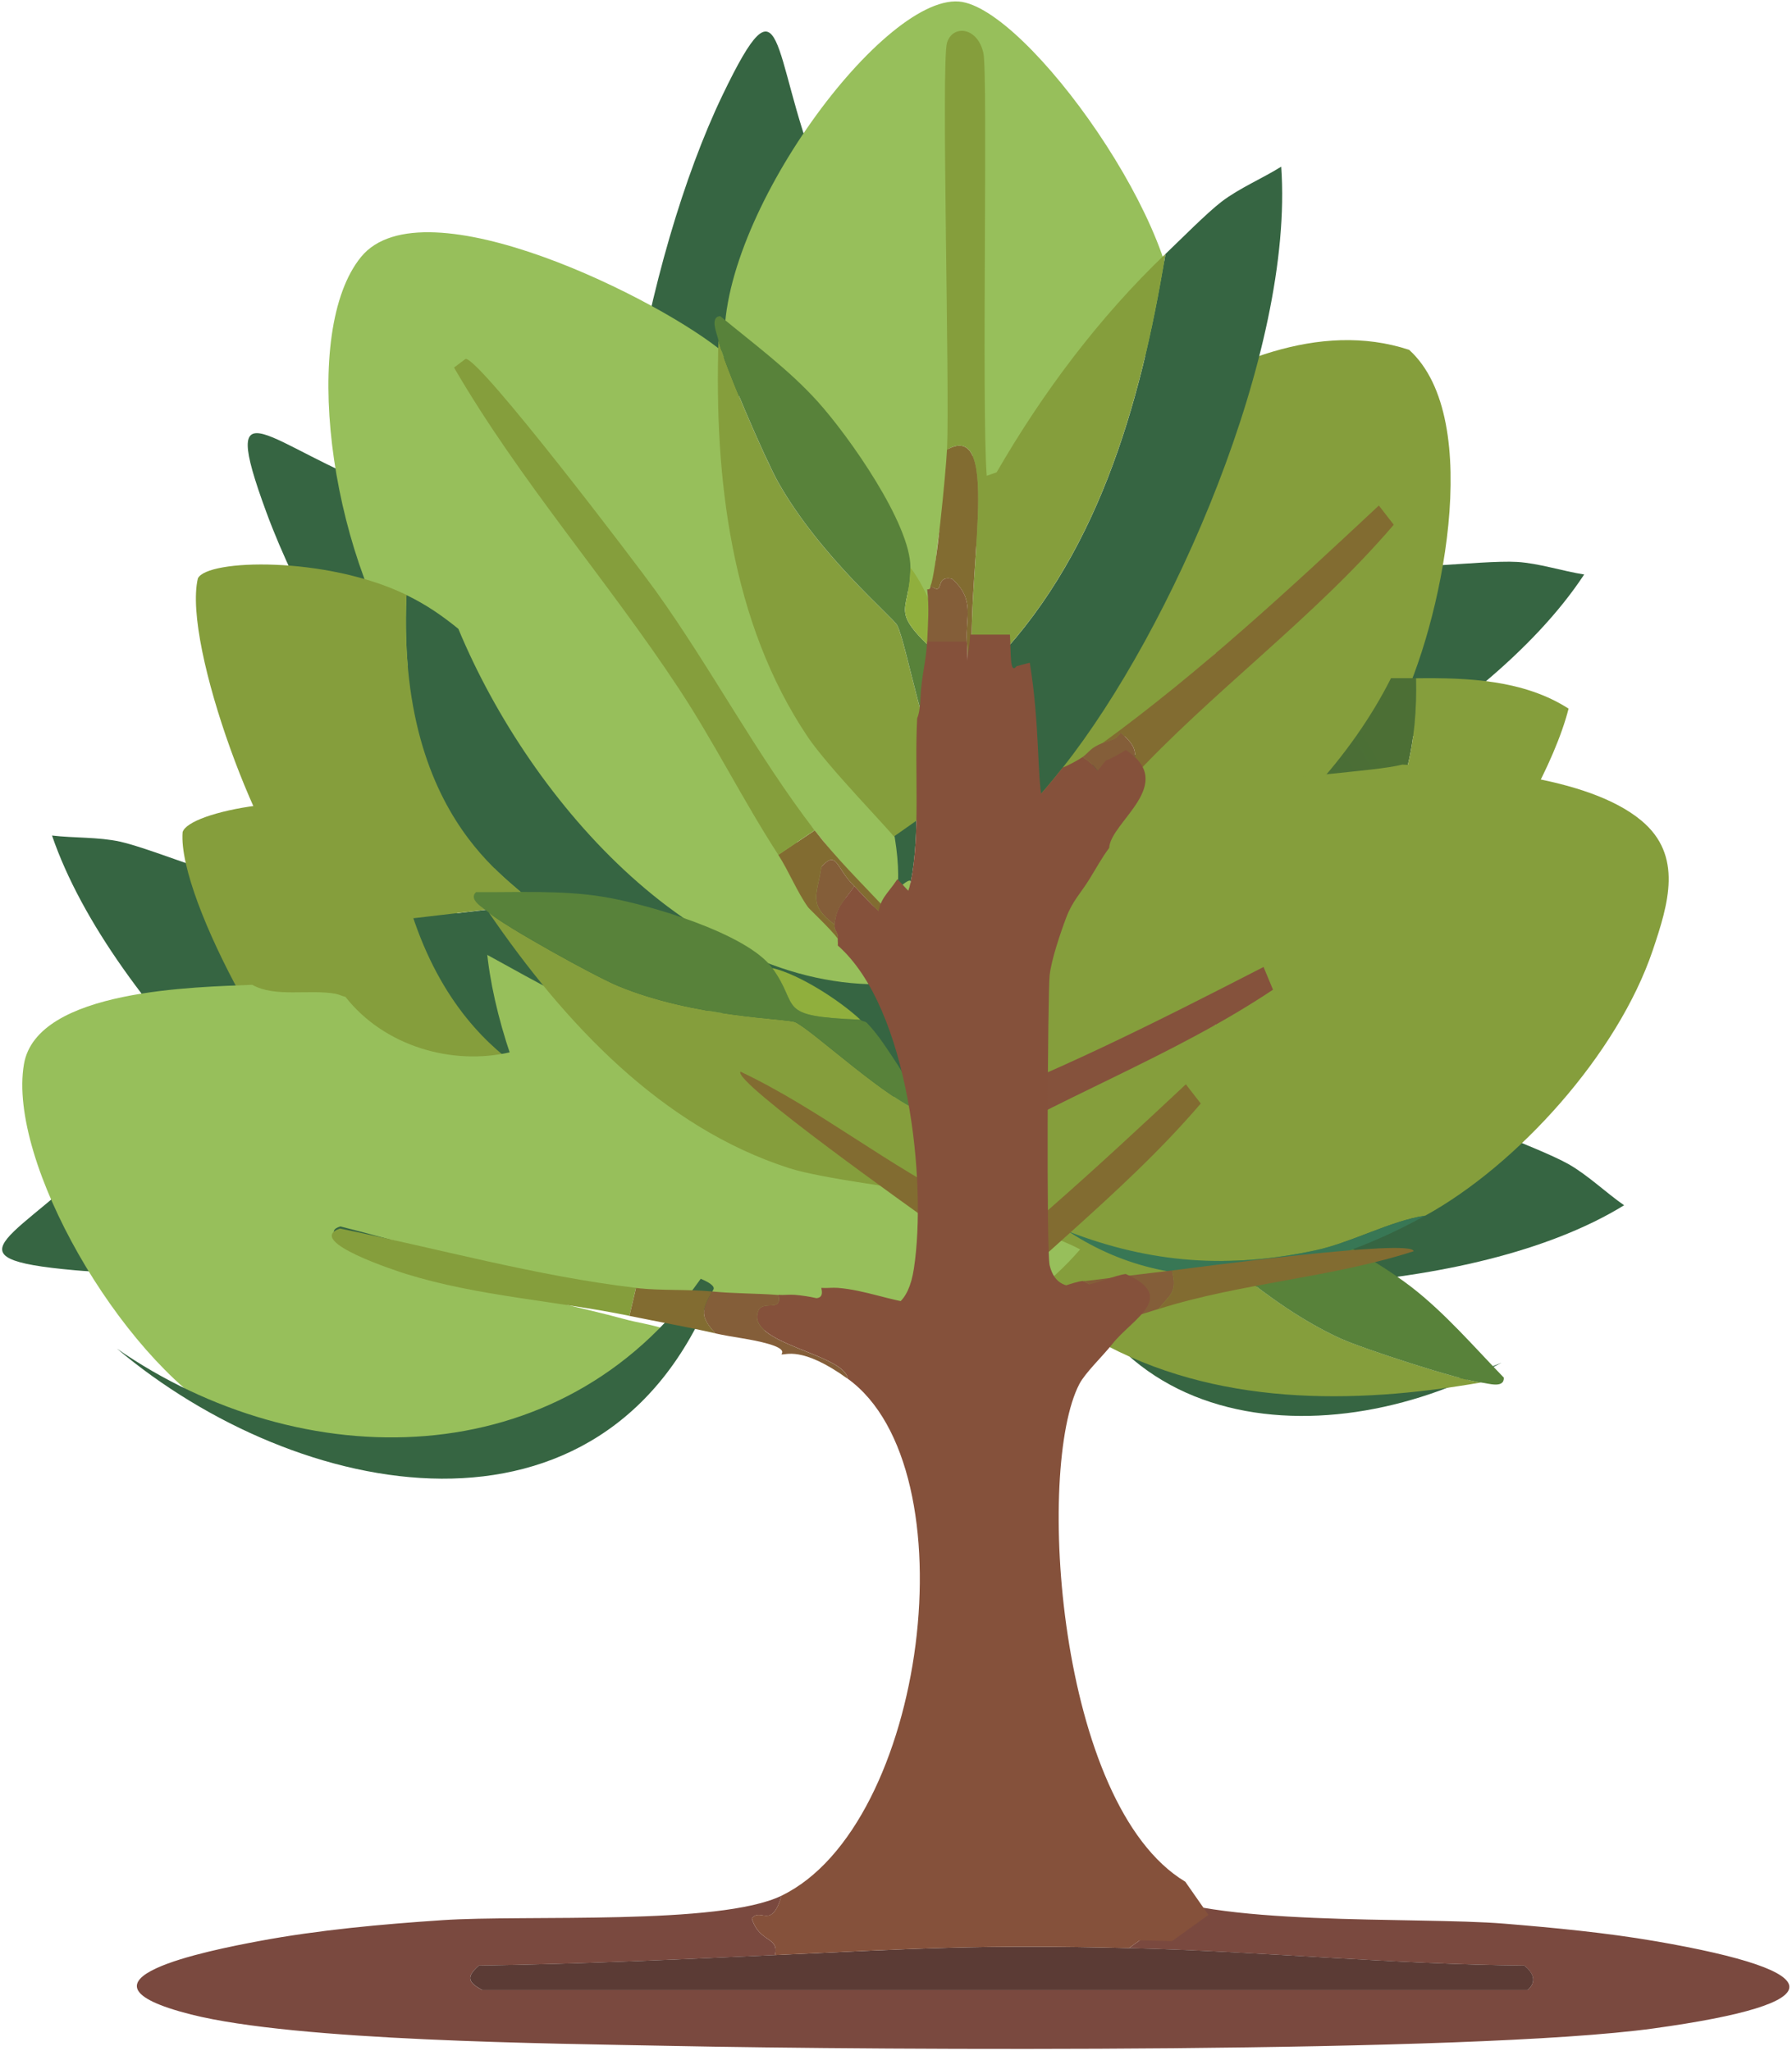 <svg width="388" height="444" viewBox="0 0 388 444" fill="none" xmlns="http://www.w3.org/2000/svg">
<path d="M225.316 248.817C229.652 311.834 285.943 316.38 325.09 295.025C286.436 311.144 241.6 296.354 228.033 246.999C224.294 247.588 225.477 248.777 225.316 248.817Z" fill="#366542"/>
<path d="M343.002 124.373C321.408 157.18 264.605 186.45 228.593 193.825C199.377 199.811 215.623 190.487 228.46 166.424C261.017 163.846 288.32 144.339 312.253 122.344C316.636 122.095 324.607 121.415 328.479 121.655C333.175 121.935 338.373 123.654 343.002 124.373Z" fill="#366542"/>
<path d="M351.655 260.928C318.965 281.055 255.763 282.314 220.167 272.97C191.283 265.385 209.734 264.166 230.997 248.067C261.547 260.219 294.095 254.693 324.579 245.409C328.65 247.138 336.148 250.066 339.575 252.005C343.721 254.343 347.745 258.22 351.655 260.938V260.928Z" fill="#366542"/>
<path d="M138.097 158.59C126.831 120.446 139.83 55.151 156.425 20.625C169.897 -7.385 166.886 11.871 176.997 37.344C158.934 66.044 156.757 100.77 158.499 134.217C155.99 138.024 151.607 145.079 149.051 148.167C145.955 151.904 141.486 155.182 138.097 158.6V158.59Z" fill="#366542"/>
<path d="M142.792 217.369C108.361 200.78 70.956 146.997 57.674 110.903C46.891 81.623 58.479 96.832 83.197 105.886C91.396 139.243 114.448 164.126 139.204 185.071C140.217 189.578 142.262 197.732 142.745 201.8C143.322 206.726 142.65 212.422 142.802 217.369H142.792Z" fill="#366542"/>
<path d="M144.212 241.083C114.959 266.435 52.761 278.267 16.208 274.999C-13.452 272.351 4.583 268.054 23.148 248.597C55.137 255.483 86.444 244.56 115.148 230.29C119.428 231.309 127.276 232.958 130.94 234.287C135.38 235.906 139.943 239.054 144.212 241.083Z" fill="#366542"/>
<path d="M11.257 180.874C24.123 218.448 71.874 262.168 104.877 279.076C131.649 292.796 118.225 279.376 111.693 252.634C80.868 241.302 59.236 215.03 41.476 187.28C37.301 185.851 29.765 183.033 25.959 182.203C21.358 181.194 15.915 181.444 11.257 180.884V180.874Z" fill="#366542"/>
<path d="M224.758 259.919C221.227 260.579 220.801 261.218 220.592 261.258C218.686 265.335 216.784 269.413 214.884 273.49C216.133 274.109 231.006 286.541 237.548 290.188C263.062 304.438 292.996 304.099 320.678 299.292C316.02 298.792 295.108 291.987 290.232 289.768C273.911 282.344 259.587 267.564 257.76 266.794C254.058 265.245 231.555 263.956 224.758 259.909V259.919Z" fill="#859E3C"/>
<path d="M269.111 262.178C258.981 263.627 261.888 269.303 248.103 255.932C247.403 255.892 247.261 255.382 246.589 255.382C242.934 255.382 239.498 256.182 235.938 256.851C232.312 257.531 228.914 259.14 224.758 259.919C231.555 263.956 254.068 265.245 257.76 266.804C259.578 267.574 273.911 282.354 290.232 289.778C295.098 291.997 316.02 298.802 320.678 299.302C322.183 299.462 325.715 300.681 325.601 298.243C319.135 291.557 312.792 284.172 305.455 278.526C297.541 272.441 278.01 260.918 269.111 262.198V262.178Z" fill="#58823A"/>
<path d="M248.104 255.932C261.888 269.313 258.972 263.637 269.111 262.178C264.169 258.85 254.191 256.302 248.104 255.932Z" fill="#90AF3D"/>
<path d="M71.089 164.316C92.371 198.962 135.067 233.967 176.4 224.054C176.675 224.434 181.475 228.961 182.848 230.859C182.8 231.359 182.904 231.879 182.848 232.368C182.194 238.294 183.378 242.002 178.55 250.136C165.589 271.961 137.652 261.648 140.227 235.386C139.517 234.747 130.04 241.912 122.675 242.192C122.202 242.212 121.719 242.202 121.245 242.192C109.468 241.932 83.936 230.51 73.967 228.581C72.897 228.371 72.168 227.972 71.098 227.822C79.215 225.43 87.334 223.035 95.457 220.637C97.483 217.499 64.765 212.542 58.924 159.009C63.411 160.318 67.037 161.997 71.098 164.306L71.089 164.316Z" fill="#366542"/>
<path d="M84.675 176.007C90.516 229.54 123.234 234.497 121.208 237.635C113.092 240.026 104.972 242.421 96.849 244.82C89.351 243.82 79.723 246.668 73.21 243.311C62.891 237.984 38.409 195.004 39.536 180.165C40.785 175.688 66.214 170.621 84.665 176.007H84.675Z" fill="#859E3C"/>
<path d="M254.219 71.88C251.54 73.758 246.627 78.315 243.862 80.754C231.735 91.426 221.312 104.147 212.791 117.718L210.964 118.308C210.008 106.716 211.22 50.395 210.358 46.747C209.307 42.3 207.717 43.539 206.676 46.647C205.577 49.925 206.628 103.648 203.656 113.881C202.662 117.308 201.592 135.346 200.607 136.945C200.541 137.045 200.74 137.594 200.001 137.534C199.926 136.985 199.509 136.925 199.395 136.355C198.42 131.419 195.287 123.504 192.087 119.797C192.125 112.382 180.764 97.562 175.027 91.706C169.707 86.27 163.108 81.833 157.059 77.216C155.099 77.376 156.462 80.144 156.756 81.353C155.97 104.497 159.009 129.04 173.2 148.487C176.835 153.463 188.404 164.386 189.039 165.345C192.475 170.521 197.313 184.782 197.161 191.127C196.943 200.261 195.874 201.8 194.312 202.2C189.966 197.952 181.351 185.781 177.46 181.124C166.781 168.363 156.727 152.964 145.585 139.323C129.992 120.226 117.714 98.431 115.035 98.511L112.904 99.99C125.07 119.237 141.078 135.915 154.323 154.403C160.789 163.426 166.138 173.33 172.594 182.493C174.526 185.221 176.059 188.789 178.076 191.367C142.934 199.122 106.628 171.741 88.527 144.639C71.088 118.528 65.105 71.63 78.17 55.631C91.67 39.102 143.549 65.075 157.059 76.626C153.849 49.325 190.591 -1.01 207.622 0.329C222.344 1.489 257.542 50.874 254.219 71.89V71.88Z" fill="#97BF5B"/>
<path d="M175.624 186.101C176.4 186.39 176.883 186.82 177.65 187.16C184.173 199.231 197.985 206.077 210.86 205.447C211.21 205.537 211.57 205.627 211.93 205.697C227.958 218.128 240.094 242.481 239.773 263.567C238.902 263.297 237.964 263.227 237.093 262.947C233.581 261.858 230.04 261.099 226.509 259.919C222.618 258.62 218.178 257.901 214.325 256.522C198.657 250.936 183.605 242.781 168.429 235.906C162.171 236.616 176.533 245.08 177.612 245.709C188.518 252.015 200.948 255.612 212.328 260.799C216.777 262.827 221.246 264.696 225.657 266.825C228.355 268.124 231.214 269.033 233.865 270.492C207.755 300.681 165.011 296.074 136.648 271.791C116.843 254.833 99.726 209.015 106.694 188.879C112.1 173.249 146.513 179.285 158.214 180.914C162.559 184.542 170.19 184.072 175.633 186.111L175.624 186.101Z" fill="#97BF5B"/>
<path d="M72.632 215.15C73.446 215.29 73.986 215.63 74.8 215.82C83.197 226.522 97.919 230.75 110.5 227.792C110.86 227.812 111.229 227.842 111.599 227.842C129.416 237.165 145.349 258.95 148.473 279.776C147.573 279.666 146.636 279.766 145.737 279.656C142.101 279.216 138.485 279.116 134.821 278.596C130.779 278.027 126.291 278.127 122.258 277.467C105.909 274.809 89.758 269.523 73.674 265.515C67.624 267.354 83.15 273.08 84.324 273.5C96.091 277.727 108.929 279.006 120.98 282.044C125.686 283.233 130.4 284.262 135.096 285.552C137.964 286.341 140.927 286.711 143.777 287.67C122.987 322.156 80.14 325.404 48.226 306.637C25.95 293.536 1.601 251.525 5.179 230.42C7.953 214.041 42.839 213.721 54.626 213.202C59.501 215.99 66.942 214.131 72.632 215.14V215.15Z" fill="#97BF5B"/>
<path d="M302.814 153.763C287.174 184.911 245.86 217.679 212.062 200.051C213.094 198.392 213.946 196.793 215.12 195.204C217.099 192.516 222.315 186.6 224.805 183.902C237.652 169.962 253.197 158.84 265.589 144.35L263.298 141.392C249.58 154.223 235.815 166.974 220.725 177.986C218.822 178.746 218.708 179.375 217.667 180.135C217.222 180.455 215.272 181.554 214.609 181.754C231.366 160.618 250.281 117.538 248.255 89.188C264.983 78.705 285.527 69.302 305.105 75.737C321.7 90.787 311.912 135.646 302.814 153.773V153.763Z" fill="#859E3C"/>
<path d="M99.225 136.105C114.94 173.919 151.739 215.72 194.047 212.972C194.265 213.401 198.307 218.678 199.367 220.786C199.254 221.266 199.263 221.806 199.14 222.275C197.587 228.011 198.193 231.879 192.182 239.084C176.059 258.42 150.063 243.491 156.605 218.018C155.999 217.269 145.557 222.725 138.248 221.756C137.775 221.696 137.301 221.606 136.837 221.516C125.25 219.257 101.8 203.648 92.248 200.041C91.225 199.651 90.572 199.131 89.531 198.812L114.666 195.864C117.136 193.116 85.611 182.653 88.016 128.83C92.248 130.889 95.561 133.157 99.225 136.125V136.105Z" fill="#366542"/>
<path d="M88.016 128.81C85.611 182.643 117.146 193.096 114.666 195.844L89.531 198.792C82.279 196.533 72.338 197.702 66.431 193.275C57.059 186.26 39.459 139.683 42.839 125.233C44.752 121.026 70.625 120.346 88.016 128.8V128.81Z" fill="#859E3C"/>
<path d="M277.404 36.084C280.245 75.927 253.661 136.455 230.126 166.154C211.031 190.248 218.065 172.2 213.653 144.979C237.378 121.305 246.902 87.989 252.336 54.991C255.592 51.883 261.367 46.048 264.51 43.649C268.316 40.741 273.371 38.613 277.404 36.084Z" fill="#366542"/>
<path d="M306.601 146.828C306.932 160.328 304.385 173.899 295.77 184.252C296.092 185.461 310.406 186.2 318.51 191.397C314.184 195.704 311.107 198.462 304.972 199.971C298.042 201.67 281.759 201.86 266.81 205.687C260.619 207.266 237.188 216.24 232.436 219.397L224.587 210.254L224.313 226.822C223.366 227.832 222.467 229.141 221.605 230.25C207.992 227.722 199.443 216.989 201.033 202.249C202.075 199.501 203.391 198.272 204.82 195.964C240.71 214.681 284.58 179.895 301.176 146.818C302.984 146.798 304.783 146.838 306.591 146.818L306.601 146.828Z" fill="url(#paint0_linear_1074_3927)"/>
<path d="M318.51 191.407C310.407 186.211 296.092 185.471 295.771 184.262C304.386 173.909 306.923 160.339 306.601 146.838C317.743 146.698 329.928 147.178 339.622 153.413C336.725 164.975 326.548 183.413 318.51 191.417V191.407Z" fill="#859E3C"/>
<path d="M154.323 279.446C130.722 338.355 64.292 324.834 25.325 291.977C65.267 319.668 121.473 319.748 151.72 276.848C155.876 278.596 154.153 279.366 154.323 279.446Z" fill="#366542"/>
<path d="M303.675 165.535C318.235 166.214 343.664 167.863 355.403 177.666C364.453 185.221 361.244 195.654 357.864 205.687C350.272 228.231 328.516 252.215 308.607 263.177C301.043 264.306 292.807 268.963 284.798 270.692C266.185 274.699 249.287 273.53 231.432 266.645C220.365 259.36 213.283 249.437 210.084 236.026C214.315 233.318 216.445 232.848 221.027 231.399C234.802 227.072 249.41 226.283 263.175 221.866C263.232 219.687 227.702 235.886 224.71 236.246C219.977 236.815 213.624 237.895 208.891 238.504C208.209 227.652 212.838 204.538 219.38 196.154C220.251 195.034 221.16 193.705 222.116 192.686C222.779 191.977 229.87 185.481 230.324 185.171C235.133 181.974 258.82 172.91 265.078 171.301C280.197 167.434 296.66 167.244 303.665 165.525L303.675 165.535Z" fill="#859E3C"/>
<path d="M308.598 263.177C284.467 276.458 255.772 282.664 231.423 266.645C249.278 273.52 266.176 274.699 284.789 270.692C292.798 268.963 301.034 264.306 308.598 263.177Z" fill="#387755"/>
<path d="M252.326 54.991C246.892 87.989 237.359 121.305 213.644 144.979L210.775 145.738C208.541 126.891 217.421 90.467 205.048 97.342C205.663 84.121 203.751 13.43 205.048 9.243C206.278 5.276 211.694 5.815 212.924 11.511C213.937 16.178 212.517 88.188 213.644 103.008L215.793 102.249C225.809 84.901 238.059 68.632 252.326 54.981V54.991Z" fill="#859E3C"/>
<path d="M197.161 191.107C197.455 189.678 194.851 191.906 194.293 192.616C195.306 184.591 191.879 169.742 187.846 163.126L198.591 155.562C197.985 166.604 199.339 180.584 197.161 191.107Z" fill="#366542"/>
<path d="M204.991 169.012C204.83 172.8 204.29 173.319 204.271 173.549L193.526 181.114C192.778 179.885 179.174 165.925 174.904 159.559C158.204 134.706 154.635 103.328 155.563 73.728C156.633 78.535 165.75 99.551 168.457 104.357C177.546 120.476 193.289 133.557 194.245 135.366C196.186 139.033 200.314 162.427 204.991 169.012Z" fill="#859E3C"/>
<path d="M197.114 122.884C197.067 133.677 191.358 131.369 205.71 144.06C205.843 144.789 206.335 144.879 206.43 145.569C206.913 149.396 206.591 153.093 206.43 156.911C206.259 160.798 205.19 164.556 205 169.012C200.324 162.427 196.196 139.033 194.255 135.366C193.299 133.557 177.555 120.476 168.467 104.357C165.759 99.551 156.642 78.535 155.573 73.728C155.222 72.169 153.623 68.642 155.932 68.432C163.052 74.328 170.805 80.014 177.063 86.959C183.813 94.454 197.161 113.401 197.124 122.874L197.114 122.884Z" fill="#58823A"/>
<path d="M205.71 144.06C191.358 131.368 197.067 133.677 197.114 122.884C200.882 127.621 204.565 137.744 205.71 144.06Z" fill="#90AF3D"/>
<path d="M200.191 240.942C202.255 244.04 202.132 244.8 202.255 244.99L198.146 257.911C196.84 257.421 177.991 255.183 170.919 252.914C143.304 244.06 122.277 221.556 105.833 197.562C109.468 200.67 128.857 211.393 133.799 213.441C150.328 220.307 170.37 220.467 172.178 221.286C175.842 222.935 192.674 238.754 200.191 240.942Z" fill="#859E3C"/>
<path d="M167.208 209.574C173.437 218.138 167.577 220.007 186.284 220.757C186.814 221.246 187.25 220.996 187.733 221.486C190.327 224.194 192.23 227.332 194.312 230.45C196.433 233.628 197.768 237.295 200.201 240.943C192.684 238.754 175.842 222.935 172.188 221.286C170.38 220.477 150.347 220.307 133.808 213.442C128.876 211.393 109.478 200.671 105.843 197.563C104.669 196.553 101.346 194.795 103.059 193.146C112.11 193.206 121.539 192.686 130.514 194.135C140.199 195.694 161.746 202.05 167.208 209.564V209.574Z" fill="#58823A"/>
<path d="M186.284 220.756C167.568 219.997 173.428 218.138 167.208 209.574C172.936 210.883 181.721 216.499 186.284 220.756Z" fill="#90AF3D"/>
<path d="M253.756 275.049C255.053 279.756 253.386 280.125 250.887 283.363C244.894 285.252 242.102 285.871 236.563 289.409C234.935 290.448 233.326 291.877 231.546 292.437C235.834 287.001 245.775 282.334 234.414 277.317C234.651 277.287 234.897 277.347 235.134 277.317C241.325 276.528 247.564 275.798 253.756 275.049Z" fill="#845E39"/>
<path d="M168.505 280.345C169.423 284.222 165.229 281.384 164.207 283.753C161.111 290.858 182.904 293.066 183.548 298.503C173.532 291.268 169.963 293.456 169.224 293.206C169.044 293.146 170.673 292.177 166.356 290.938C162.578 289.849 158.678 289.539 154.891 288.669C151.578 285.002 151.843 283.753 154.172 279.596C158.99 280.065 163.724 279.985 168.495 280.355L168.505 280.345Z" fill="#845E39"/>
<path d="M358.357 420.238C397.087 426.914 397.267 433.729 357.997 439.145C318.444 444.591 191.216 443.852 145.225 442.922C119.39 442.403 64.263 441.913 41.353 436.117C12.071 428.712 45.613 422.197 56.036 420.238C68.987 417.81 82.676 416.581 95.798 415.701C113.88 414.482 155.734 416.92 169.224 410.405C167.009 417.9 164.746 412.853 162.777 415.322C164.405 420.708 168.779 419.189 167.795 423.266C146.427 424.245 125.06 425.225 103.674 425.534C100.844 428.053 101.345 429.132 104.394 430.831H330.77C332.872 428.962 331.878 427.013 330.05 425.534C301.498 425.265 272.964 422.467 244.44 421.757C247.065 419.865 249.691 417.973 252.316 416.081C250.644 413.689 248.971 411.294 247.299 408.896C261.149 417.21 306.657 414.892 325.743 416.461C336.431 417.34 347.763 418.419 358.338 420.238H358.357Z" fill="#7A493F"/>
<path d="M244.45 421.747C272.974 422.457 301.508 425.255 330.06 425.525C331.878 426.994 332.881 428.942 330.78 430.821H104.403C101.355 429.132 100.853 428.053 103.684 425.525C125.07 425.215 146.437 424.235 167.804 423.256C198.582 421.847 212.262 420.948 244.459 421.747H244.45Z" fill="#5B3B35"/>
<path d="M210.776 145.738C209.261 147.667 209.602 142.8 209.346 138.933C208.986 133.647 211.201 129.749 206.118 125.322C202.16 124.463 204.754 129.16 201.46 126.831C202.615 124.783 204.83 101.919 205.038 97.342C217.421 90.467 208.541 126.891 210.766 145.738H210.776Z" fill="#826C31"/>
<path d="M176.391 179.765C180.973 185.711 186.322 190.977 191.434 196.404C191.917 196.913 192.514 197.993 192.864 198.672C191.425 199.212 186.228 193.076 184.987 191.867C180.917 187.89 181.257 183.862 177.821 187.71C176.902 193.885 174.848 195.764 180.689 200.191C180.538 201.58 181.532 201.79 181.409 203.219C180.036 201.32 175.236 196.793 174.962 196.414C172.595 193.116 170.777 188.569 168.515 185.071L176.391 179.775V179.765Z" fill="#826C31"/>
<path d="M209.346 138.933H200.75C200.911 135.116 201.233 131.418 200.75 127.591C201.621 127.671 201.394 126.961 201.47 126.831C204.764 129.15 202.161 124.463 206.127 125.322C211.202 129.749 208.996 133.647 209.356 138.933H209.346Z" fill="#845E39"/>
<path d="M250.896 283.363C253.396 280.115 255.062 279.745 253.765 275.049C257.675 274.579 306.137 268.034 306.061 270.892C288.045 276.678 268.931 277.697 250.896 283.373V283.363Z" fill="#826C31"/>
<path d="M209.658 260.899C205.758 261.608 204.271 260.729 202.321 265.176C199.074 262.817 158.498 234.107 160.335 232.009C177.508 240.153 192.551 252.644 209.668 260.899H209.658Z" fill="#826C31"/>
<path d="M137.709 278.826C137.229 280.845 136.752 282.86 136.279 284.872C120.365 281.595 103.523 280.655 87.921 275.799C86.369 275.319 65.787 268.713 73.598 265.965C94.823 270.292 116.209 276.288 137.718 278.816L137.709 278.826Z" fill="#859E3C"/>
<path d="M154.182 279.586C151.853 283.743 151.578 284.992 154.901 288.66C148.71 287.241 142.49 286.161 136.279 284.882C136.759 282.864 137.235 280.848 137.709 278.836C143.01 279.466 148.871 279.076 154.182 279.596V279.586Z" fill="#826C31"/>
<path d="M244.449 169.182C245.67 163.636 247.289 162.657 242.66 158.6C241.685 160.229 240.199 160.279 238.722 160.868C259.928 145.399 279.269 127.471 298.544 109.444L301.772 113.601C284.353 133.977 262.512 149.596 244.459 169.182H244.449Z" fill="#826C31"/>
<path d="M202.662 294.486C203.883 288.94 205.502 287.96 200.873 283.903C199.898 285.532 198.411 285.582 196.935 286.171C218.141 270.702 237.482 252.775 256.757 234.747L259.985 238.904C242.566 259.28 220.725 274.899 202.672 294.486H202.662Z" fill="#826C31"/>
<path d="M206.26 251.515C208.854 246.528 210.653 246.029 207.235 240.812C205.881 242.102 204.433 241.732 202.861 241.882C227.23 232.998 250.433 221.236 273.58 209.344L275.625 214.261C253.652 228.931 228.64 237.785 206.26 251.515Z" fill="#85523C"/>
<path d="M244.45 169.183C240.956 172.98 233.619 181.294 230.836 185.062C231.11 179.445 245.747 171.221 234.415 163.886C235.872 162.817 236.043 161.928 238.713 160.858C240.189 160.269 241.676 160.219 242.651 158.59C247.28 162.647 245.671 163.636 244.44 169.173L244.45 169.183Z" fill="#845E39"/>
<path d="M184.987 191.866C182.658 195.364 181.144 195.974 180.689 200.181C174.858 195.754 176.912 193.875 177.821 187.699C181.257 183.862 180.916 187.889 184.987 191.856V191.866Z" fill="#845E39"/>
<path d="M176.391 179.765L168.514 185.061C160.912 173.339 154.626 160.678 147.024 149.146C131.441 125.503 112.611 104.187 98.307 79.574L100.815 77.686C103.968 77.586 137.727 122.005 142.007 127.971C154.039 144.759 163.838 163.446 176.391 179.775V179.765Z" fill="#859E3C"/>
<path d="M209.346 138.933C209.601 142.801 209.27 147.667 210.775 145.739L213.644 144.979C218.055 172.2 211.021 190.248 230.116 166.154C231.054 165.875 233.799 164.346 234.414 163.886C245.747 171.221 231.11 179.445 230.836 185.061C229.189 187.29 227.986 189.528 226.538 191.867C224.645 194.924 222.893 196.543 221.52 200.181C220.28 203.469 218.292 209.325 217.942 212.662C217.525 216.559 217.213 272.381 217.942 275.429C220.006 284.093 229.709 277.917 234.414 277.317C245.775 282.344 235.835 287.011 231.546 292.437C229.406 295.145 225.657 298.683 224.379 301.131C214.931 319.208 219.457 392.168 247.309 408.886C248.981 411.278 250.654 413.673 252.326 416.071C249.701 417.963 247.075 419.855 244.45 421.747C212.252 420.948 198.572 421.847 167.795 423.256C168.779 419.189 164.406 420.698 162.777 415.312C164.746 412.843 167.009 417.89 169.224 410.395C200.541 395.276 210.482 317.939 183.548 298.483C182.904 293.056 161.111 290.848 164.207 283.733C165.229 281.375 169.423 284.213 168.505 280.325C169.688 280.415 170.9 280.235 172.083 280.325C183.785 281.235 195.514 290.049 197.872 274.649C200.721 256.062 196.83 218.268 181.399 204.698C181.456 204.208 181.352 203.678 181.399 203.189C181.522 201.76 180.537 201.55 180.679 200.161C181.134 195.944 182.649 195.334 184.978 191.847C186.218 193.056 191.425 199.192 192.854 198.652C194.956 197.862 196.688 193.316 197.152 191.087C199.33 180.564 197.976 166.584 198.582 155.542C198.591 155.312 199.131 154.792 199.301 151.005C199.491 146.548 200.57 142.791 200.731 138.903H209.327L209.346 138.933Z" fill="#85513B"/>
<path d="M218.671 137.425C218.927 141.292 218.595 146.158 220.1 144.23L222.969 143.47C227.381 170.691 220.347 188.739 239.442 164.646C240.379 164.366 243.124 162.837 243.74 162.377C255.072 169.712 240.436 177.936 240.161 183.553C238.514 185.781 237.312 188.019 235.863 190.358C233.97 193.416 232.218 195.035 230.846 198.672C229.605 201.96 227.617 207.816 227.267 211.153C226.851 215.051 226.538 270.872 227.267 273.92C229.331 282.584 239.035 276.408 243.74 275.809C255.1 280.835 245.16 285.502 240.871 290.928C238.732 293.636 234.983 297.174 233.705 299.622C224.256 317.7 228.782 390.659 256.634 407.377C258.306 409.769 259.979 412.164 261.651 414.562C259.026 416.454 256.4 418.346 253.775 420.238C221.577 419.439 207.897 420.338 177.12 421.747C178.105 417.68 173.731 419.189 172.103 413.803C174.072 411.335 176.334 416.381 178.55 408.886C209.867 393.767 219.807 316.43 192.873 296.974C192.229 291.548 170.436 289.339 173.532 282.224C174.555 279.866 178.748 282.704 177.83 278.817C179.013 278.906 180.225 278.727 181.409 278.817C193.11 279.726 204.84 288.54 207.197 273.14C210.046 254.553 206.155 216.76 190.724 203.189C190.781 202.699 190.677 202.17 190.724 201.68C190.847 200.251 189.863 200.041 190.005 198.652C190.459 194.435 191.974 193.825 194.303 190.338C195.543 191.547 200.75 197.683 202.179 197.143C204.281 196.354 206.013 191.807 206.477 189.578C208.655 179.056 207.301 165.075 207.907 154.033C207.916 153.803 208.456 153.284 208.626 149.496C208.816 145.039 209.895 141.282 210.056 137.395H218.652L218.671 137.425Z" fill="#85513B"/>
<defs>
<linearGradient id="paint0_linear_1074_3927" x1="302.975" y1="167.034" x2="212.264" y2="220.858" gradientUnits="userSpaceOnUse">
<stop stop-color="#4C6F35"/>
<stop offset="1" stop-color="#396441"/>
</linearGradient>
</defs>
</svg>

